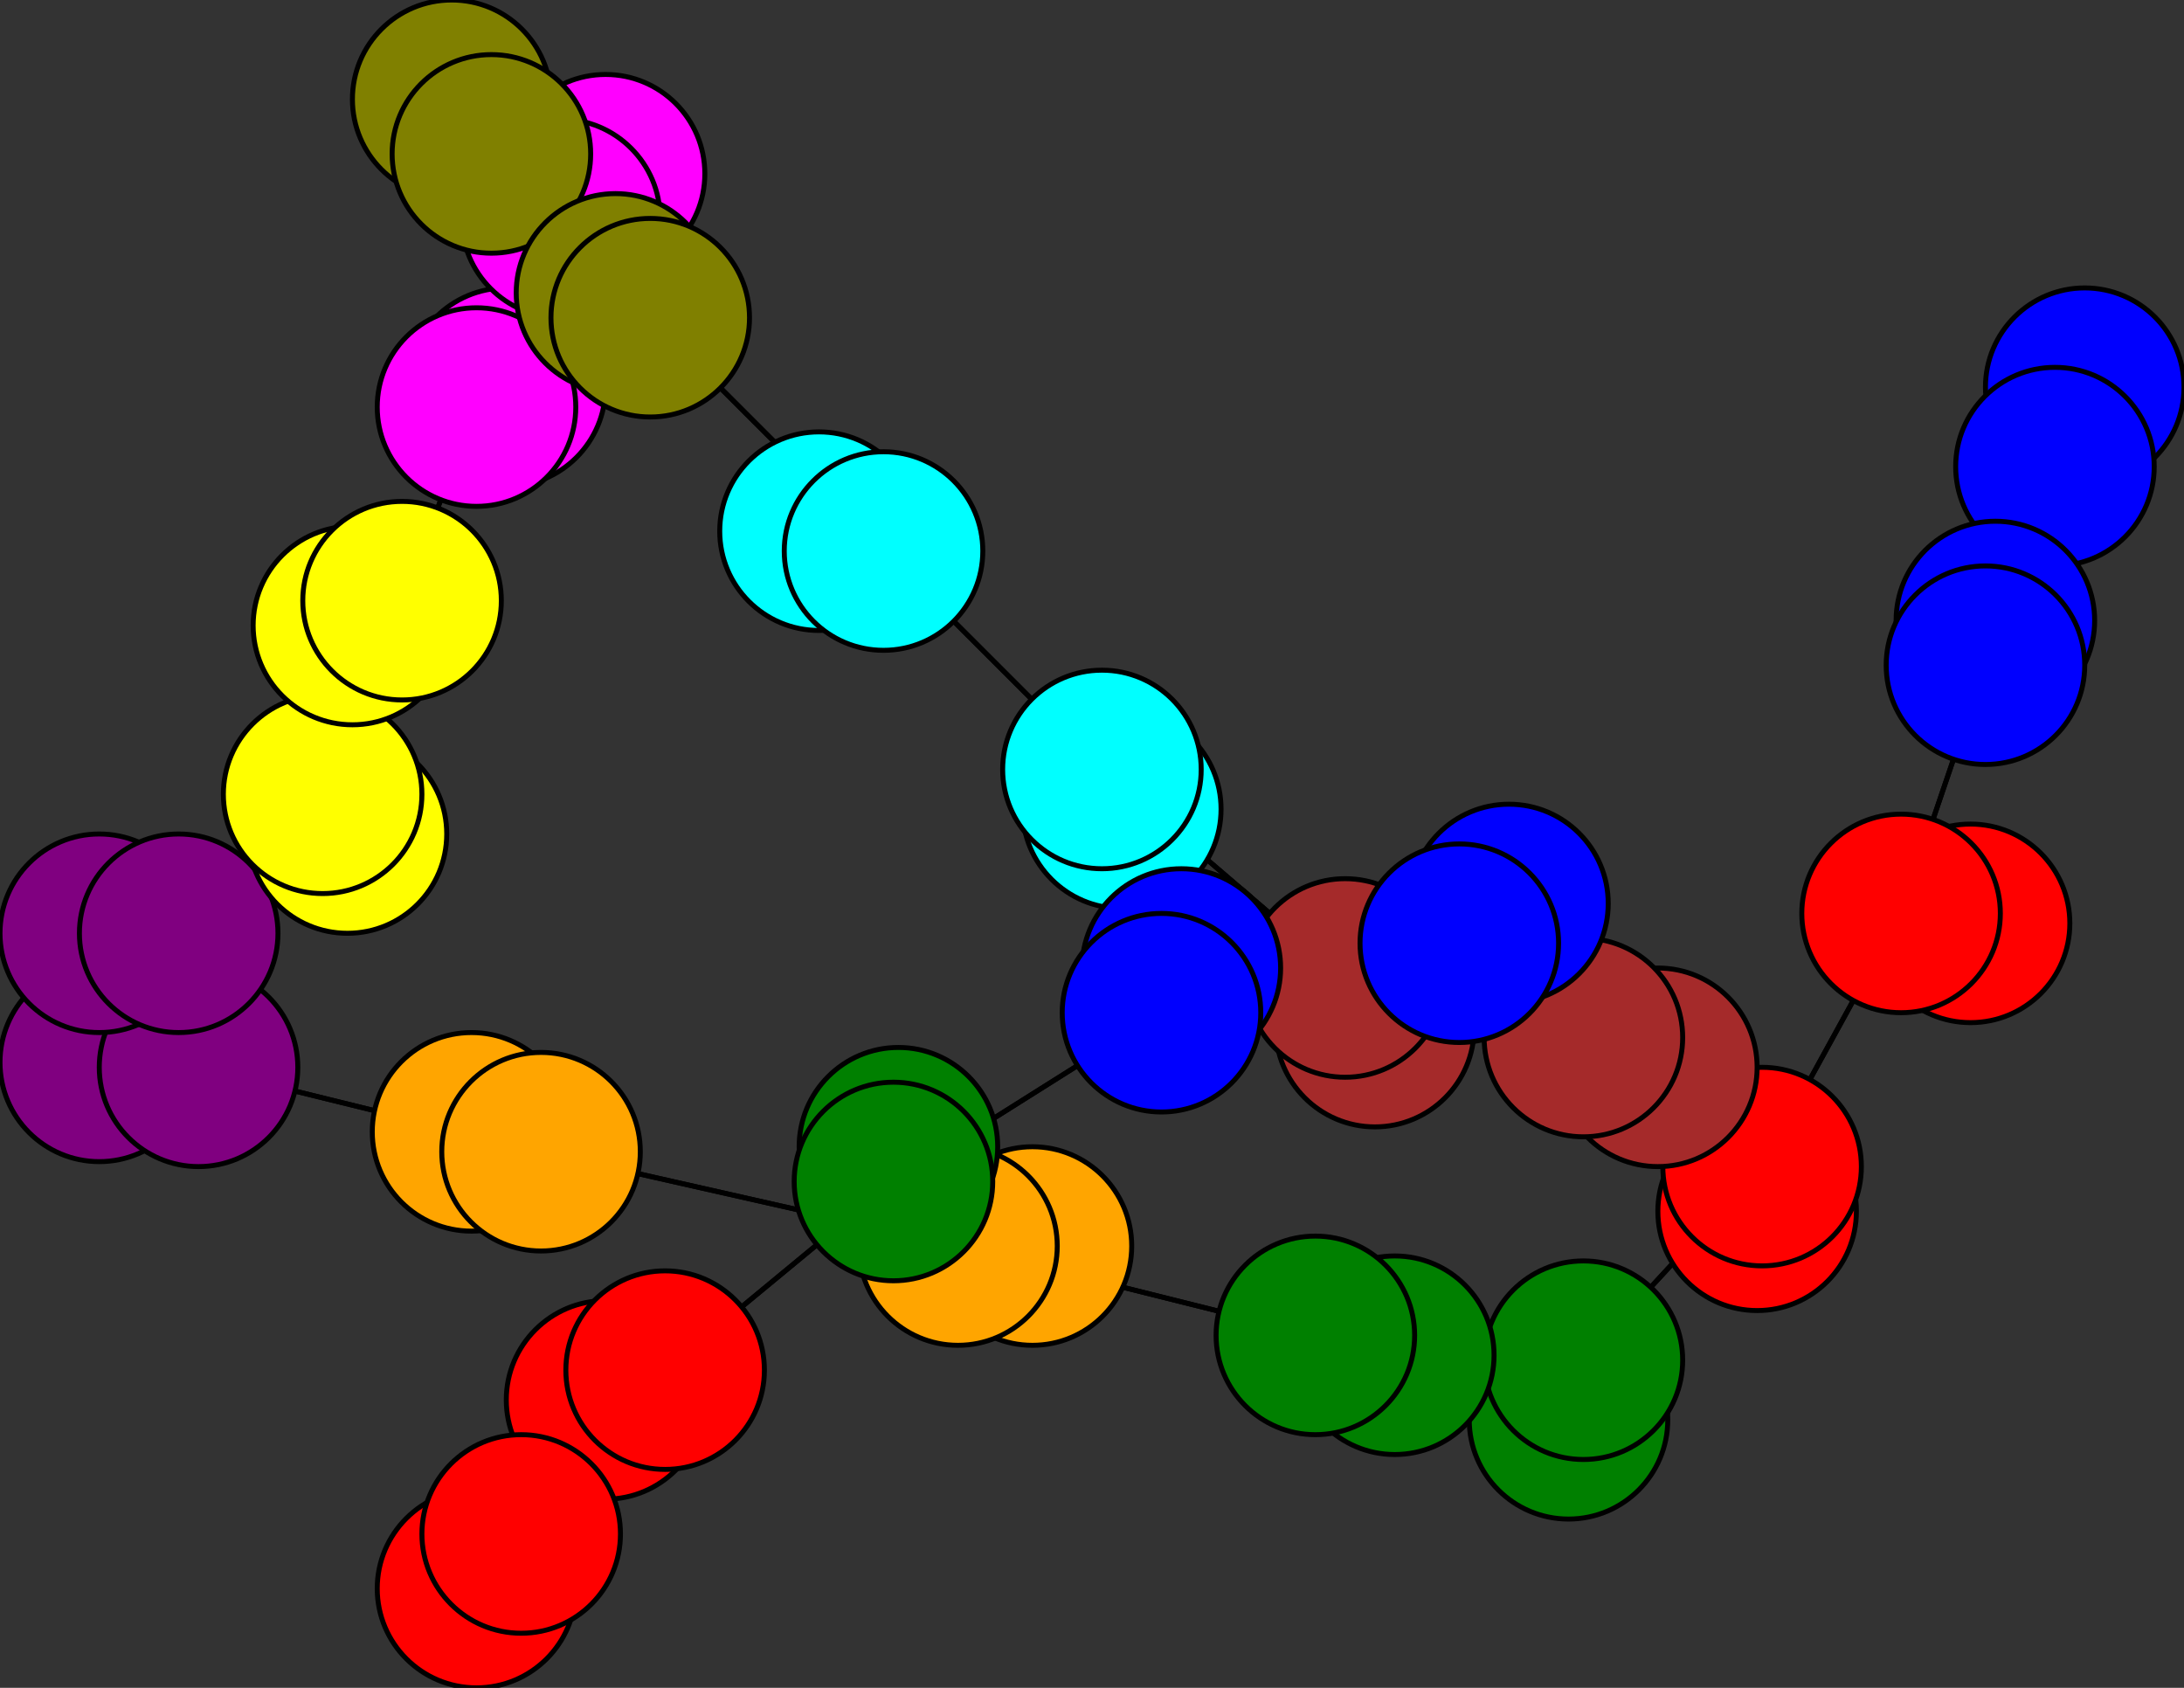 <svg width="440" height="340" xmlns="http://www.w3.org/2000/svg">
<rect width="100%" height="100%" fill="#333333" stroke="none"/>
<path stroke-width="1" stroke="black" d="M 420 78 414 94"/>
<path stroke-width="1" stroke="black" d="M 222 155 271 197"/>
<path stroke-width="1" stroke="black" d="M 222 155 226 163"/>
<path stroke-width="1" stroke="black" d="M 222 155 178 111"/>
<path stroke-width="1" stroke="black" d="M 226 163 222 155"/>
<path stroke-width="1" stroke="black" d="M 178 111 222 155"/>
<path stroke-width="1" stroke="black" d="M 178 111 165 107"/>
<path stroke-width="1" stroke="black" d="M 178 111 131 64"/>
<path stroke-width="1" stroke="black" d="M 165 107 178 111"/>
<path stroke-width="1" stroke="black" d="M 131 64 178 111"/>
<path stroke-width="1" stroke="black" d="M 277 207 271 197"/>
<path stroke-width="1" stroke="black" d="M 131 64 124 59"/>
<path stroke-width="1" stroke="black" d="M 124 59 131 64"/>
<path stroke-width="1" stroke="black" d="M 99 31 131 64"/>
<path stroke-width="1" stroke="black" d="M 99 31 91 20"/>
<path stroke-width="1" stroke="black" d="M 99 31 113 44"/>
<path stroke-width="1" stroke="black" d="M 91 20 99 31"/>
<path stroke-width="1" stroke="black" d="M 113 44 99 31"/>
<path stroke-width="1" stroke="black" d="M 113 44 122 35"/>
<path stroke-width="1" stroke="black" d="M 113 44 96 82"/>
<path stroke-width="1" stroke="black" d="M 122 35 113 44"/>
<path stroke-width="1" stroke="black" d="M 131 64 99 31"/>
<path stroke-width="1" stroke="black" d="M 271 197 222 155"/>
<path stroke-width="1" stroke="black" d="M 271 197 277 207"/>
<path stroke-width="1" stroke="black" d="M 271 197 319 209"/>
<path stroke-width="1" stroke="black" d="M 96 320 105 309"/>
<path stroke-width="1" stroke="black" d="M 134 276 105 309"/>
<path stroke-width="1" stroke="black" d="M 134 276 122 282"/>
<path stroke-width="1" stroke="black" d="M 134 276 180 238"/>
<path stroke-width="1" stroke="black" d="M 122 282 134 276"/>
<path stroke-width="1" stroke="black" d="M 180 238 134 276"/>
<path stroke-width="1" stroke="black" d="M 180 238 181 231"/>
<path stroke-width="1" stroke="black" d="M 180 238 234 204"/>
<path stroke-width="1" stroke="black" d="M 181 231 180 238"/>
<path stroke-width="1" stroke="black" d="M 234 204 180 238"/>
<path stroke-width="1" stroke="black" d="M 234 204 238 195"/>
<path stroke-width="1" stroke="black" d="M 234 204 294 190"/>
<path stroke-width="1" stroke="black" d="M 238 195 234 204"/>
<path stroke-width="1" stroke="black" d="M 294 190 234 204"/>
<path stroke-width="1" stroke="black" d="M 294 190 304 182"/>
<path stroke-width="1" stroke="black" d="M 294 190 319 209"/>
<path stroke-width="1" stroke="black" d="M 304 182 294 190"/>
<path stroke-width="1" stroke="black" d="M 319 209 294 190"/>
<path stroke-width="1" stroke="black" d="M 319 209 334 215"/>
<path stroke-width="1" stroke="black" d="M 319 209 271 197"/>
<path stroke-width="1" stroke="black" d="M 334 215 319 209"/>
<path stroke-width="1" stroke="black" d="M 96 82 113 44"/>
<path stroke-width="1" stroke="black" d="M 96 82 102 78"/>
<path stroke-width="1" stroke="black" d="M 96 82 81 121"/>
<path stroke-width="1" stroke="black" d="M 102 78 96 82"/>
<path stroke-width="1" stroke="black" d="M 265 269 281 273"/>
<path stroke-width="1" stroke="black" d="M 265 269 319 274"/>
<path stroke-width="1" stroke="black" d="M 281 273 265 269"/>
<path stroke-width="1" stroke="black" d="M 319 274 265 269"/>
<path stroke-width="1" stroke="black" d="M 319 274 316 286"/>
<path stroke-width="1" stroke="black" d="M 319 274 355 235"/>
<path stroke-width="1" stroke="black" d="M 316 286 319 274"/>
<path stroke-width="1" stroke="black" d="M 355 235 319 274"/>
<path stroke-width="1" stroke="black" d="M 355 235 354 244"/>
<path stroke-width="1" stroke="black" d="M 355 235 383 184"/>
<path stroke-width="1" stroke="black" d="M 354 244 355 235"/>
<path stroke-width="1" stroke="black" d="M 383 184 355 235"/>
<path stroke-width="1" stroke="black" d="M 383 184 397 186"/>
<path stroke-width="1" stroke="black" d="M 383 184 400 134"/>
<path stroke-width="1" stroke="black" d="M 397 186 383 184"/>
<path stroke-width="1" stroke="black" d="M 400 134 383 184"/>
<path stroke-width="1" stroke="black" d="M 400 134 402 125"/>
<path stroke-width="1" stroke="black" d="M 400 134 414 94"/>
<path stroke-width="1" stroke="black" d="M 402 125 400 134"/>
<path stroke-width="1" stroke="black" d="M 414 94 400 134"/>
<path stroke-width="1" stroke="black" d="M 414 94 420 78"/>
<path stroke-width="1" stroke="black" d="M 265 269 193 251"/>
<path stroke-width="1" stroke="black" d="M 105 309 134 276"/>
<path stroke-width="1" stroke="black" d="M 208 251 193 251"/>
<path stroke-width="1" stroke="black" d="M 193 251 208 251"/>
<path stroke-width="1" stroke="black" d="M 81 121 96 82"/>
<path stroke-width="1" stroke="black" d="M 81 121 71 126"/>
<path stroke-width="1" stroke="black" d="M 81 121 65 160"/>
<path stroke-width="1" stroke="black" d="M 71 126 81 121"/>
<path stroke-width="1" stroke="black" d="M 65 160 81 121"/>
<path stroke-width="1" stroke="black" d="M 65 160 70 168"/>
<path stroke-width="1" stroke="black" d="M 65 160 36 188"/>
<path stroke-width="1" stroke="black" d="M 70 168 65 160"/>
<path stroke-width="1" stroke="black" d="M 36 188 65 160"/>
<path stroke-width="1" stroke="black" d="M 36 188 20 188"/>
<path stroke-width="1" stroke="black" d="M 36 188 40 215"/>
<path stroke-width="1" stroke="black" d="M 20 188 36 188"/>
<path stroke-width="1" stroke="black" d="M 40 215 36 188"/>
<path stroke-width="1" stroke="black" d="M 40 215 20 214"/>
<path stroke-width="1" stroke="black" d="M 40 215 109 232"/>
<path stroke-width="1" stroke="black" d="M 20 214 40 215"/>
<path stroke-width="1" stroke="black" d="M 109 232 40 215"/>
<path stroke-width="1" stroke="black" d="M 109 232 95 228"/>
<path stroke-width="1" stroke="black" d="M 109 232 193 251"/>
<path stroke-width="1" stroke="black" d="M 95 228 109 232"/>
<path stroke-width="1" stroke="black" d="M 193 251 109 232"/>
<path stroke-width="1" stroke="black" d="M 193 251 265 269"/>
<path stroke-width="1" stroke="black" d="M 105 309 96 320"/>
<circle cx="420" cy="78" r="20.0" style="fill:blue;stroke:black;stroke-width:1.0"/>
<circle cx="414" cy="94" r="20.0" style="fill:blue;stroke:black;stroke-width:1.0"/>
<circle cx="402" cy="125" r="20.0" style="fill:blue;stroke:black;stroke-width:1.0"/>
<circle cx="400" cy="134" r="20.0" style="fill:blue;stroke:black;stroke-width:1.0"/>
<circle cx="397" cy="186" r="20.0" style="fill:red;stroke:black;stroke-width:1.0"/>
<circle cx="383" cy="184" r="20.0" style="fill:red;stroke:black;stroke-width:1.0"/>
<circle cx="354" cy="244" r="20.0" style="fill:red;stroke:black;stroke-width:1.0"/>
<circle cx="355" cy="235" r="20.0" style="fill:red;stroke:black;stroke-width:1.0"/>
<circle cx="316" cy="286" r="20.0" style="fill:green;stroke:black;stroke-width:1.0"/>
<circle cx="319" cy="274" r="20.0" style="fill:green;stroke:black;stroke-width:1.0"/>
<circle cx="281" cy="273" r="20.0" style="fill:green;stroke:black;stroke-width:1.0"/>
<circle cx="265" cy="269" r="20.0" style="fill:green;stroke:black;stroke-width:1.0"/>
<circle cx="208" cy="251" r="20.0" style="fill:orange;stroke:black;stroke-width:1.0"/>
<circle cx="193" cy="251" r="20.0" style="fill:orange;stroke:black;stroke-width:1.0"/>
<circle cx="95" cy="228" r="20.0" style="fill:orange;stroke:black;stroke-width:1.0"/>
<circle cx="109" cy="232" r="20.0" style="fill:orange;stroke:black;stroke-width:1.0"/>
<circle cx="20" cy="214" r="20.0" style="fill:purple;stroke:black;stroke-width:1.0"/>
<circle cx="40" cy="215" r="20.0" style="fill:purple;stroke:black;stroke-width:1.0"/>
<circle cx="20" cy="188" r="20.0" style="fill:purple;stroke:black;stroke-width:1.0"/>
<circle cx="36" cy="188" r="20.0" style="fill:purple;stroke:black;stroke-width:1.0"/>
<circle cx="70" cy="168" r="20.0" style="fill:yellow;stroke:black;stroke-width:1.0"/>
<circle cx="65" cy="160" r="20.0" style="fill:yellow;stroke:black;stroke-width:1.0"/>
<circle cx="71" cy="126" r="20.0" style="fill:yellow;stroke:black;stroke-width:1.0"/>
<circle cx="81" cy="121" r="20.0" style="fill:yellow;stroke:black;stroke-width:1.0"/>
<circle cx="102" cy="78" r="20.0" style="fill:fuchsia;stroke:black;stroke-width:1.0"/>
<circle cx="96" cy="82" r="20.0" style="fill:fuchsia;stroke:black;stroke-width:1.0"/>
<circle cx="122" cy="35" r="20.0" style="fill:fuchsia;stroke:black;stroke-width:1.0"/>
<circle cx="113" cy="44" r="20.0" style="fill:fuchsia;stroke:black;stroke-width:1.0"/>
<circle cx="91" cy="20" r="20.0" style="fill:olive;stroke:black;stroke-width:1.0"/>
<circle cx="99" cy="31" r="20.0" style="fill:olive;stroke:black;stroke-width:1.0"/>
<circle cx="124" cy="59" r="20.0" style="fill:olive;stroke:black;stroke-width:1.0"/>
<circle cx="131" cy="64" r="20.0" style="fill:olive;stroke:black;stroke-width:1.0"/>
<circle cx="165" cy="107" r="20.0" style="fill:aqua;stroke:black;stroke-width:1.0"/>
<circle cx="178" cy="111" r="20.0" style="fill:aqua;stroke:black;stroke-width:1.0"/>
<circle cx="226" cy="163" r="20.0" style="fill:aqua;stroke:black;stroke-width:1.0"/>
<circle cx="222" cy="155" r="20.0" style="fill:aqua;stroke:black;stroke-width:1.0"/>
<circle cx="277" cy="207" r="20.0" style="fill:brown;stroke:black;stroke-width:1.0"/>
<circle cx="271" cy="197" r="20.0" style="fill:brown;stroke:black;stroke-width:1.0"/>
<circle cx="334" cy="215" r="20.0" style="fill:brown;stroke:black;stroke-width:1.0"/>
<circle cx="319" cy="209" r="20.0" style="fill:brown;stroke:black;stroke-width:1.0"/>
<circle cx="304" cy="182" r="20.0" style="fill:blue;stroke:black;stroke-width:1.0"/>
<circle cx="294" cy="190" r="20.0" style="fill:blue;stroke:black;stroke-width:1.0"/>
<circle cx="238" cy="195" r="20.0" style="fill:blue;stroke:black;stroke-width:1.0"/>
<circle cx="234" cy="204" r="20.0" style="fill:blue;stroke:black;stroke-width:1.0"/>
<circle cx="181" cy="231" r="20.0" style="fill:green;stroke:black;stroke-width:1.0"/>
<circle cx="180" cy="238" r="20.0" style="fill:green;stroke:black;stroke-width:1.0"/>
<circle cx="122" cy="282" r="20.0" style="fill:red;stroke:black;stroke-width:1.0"/>
<circle cx="134" cy="276" r="20.0" style="fill:red;stroke:black;stroke-width:1.0"/>
<circle cx="96" cy="320" r="20.0" style="fill:red;stroke:black;stroke-width:1.0"/>
<circle cx="105" cy="309" r="20.0" style="fill:red;stroke:black;stroke-width:1.0"/>
</svg>
